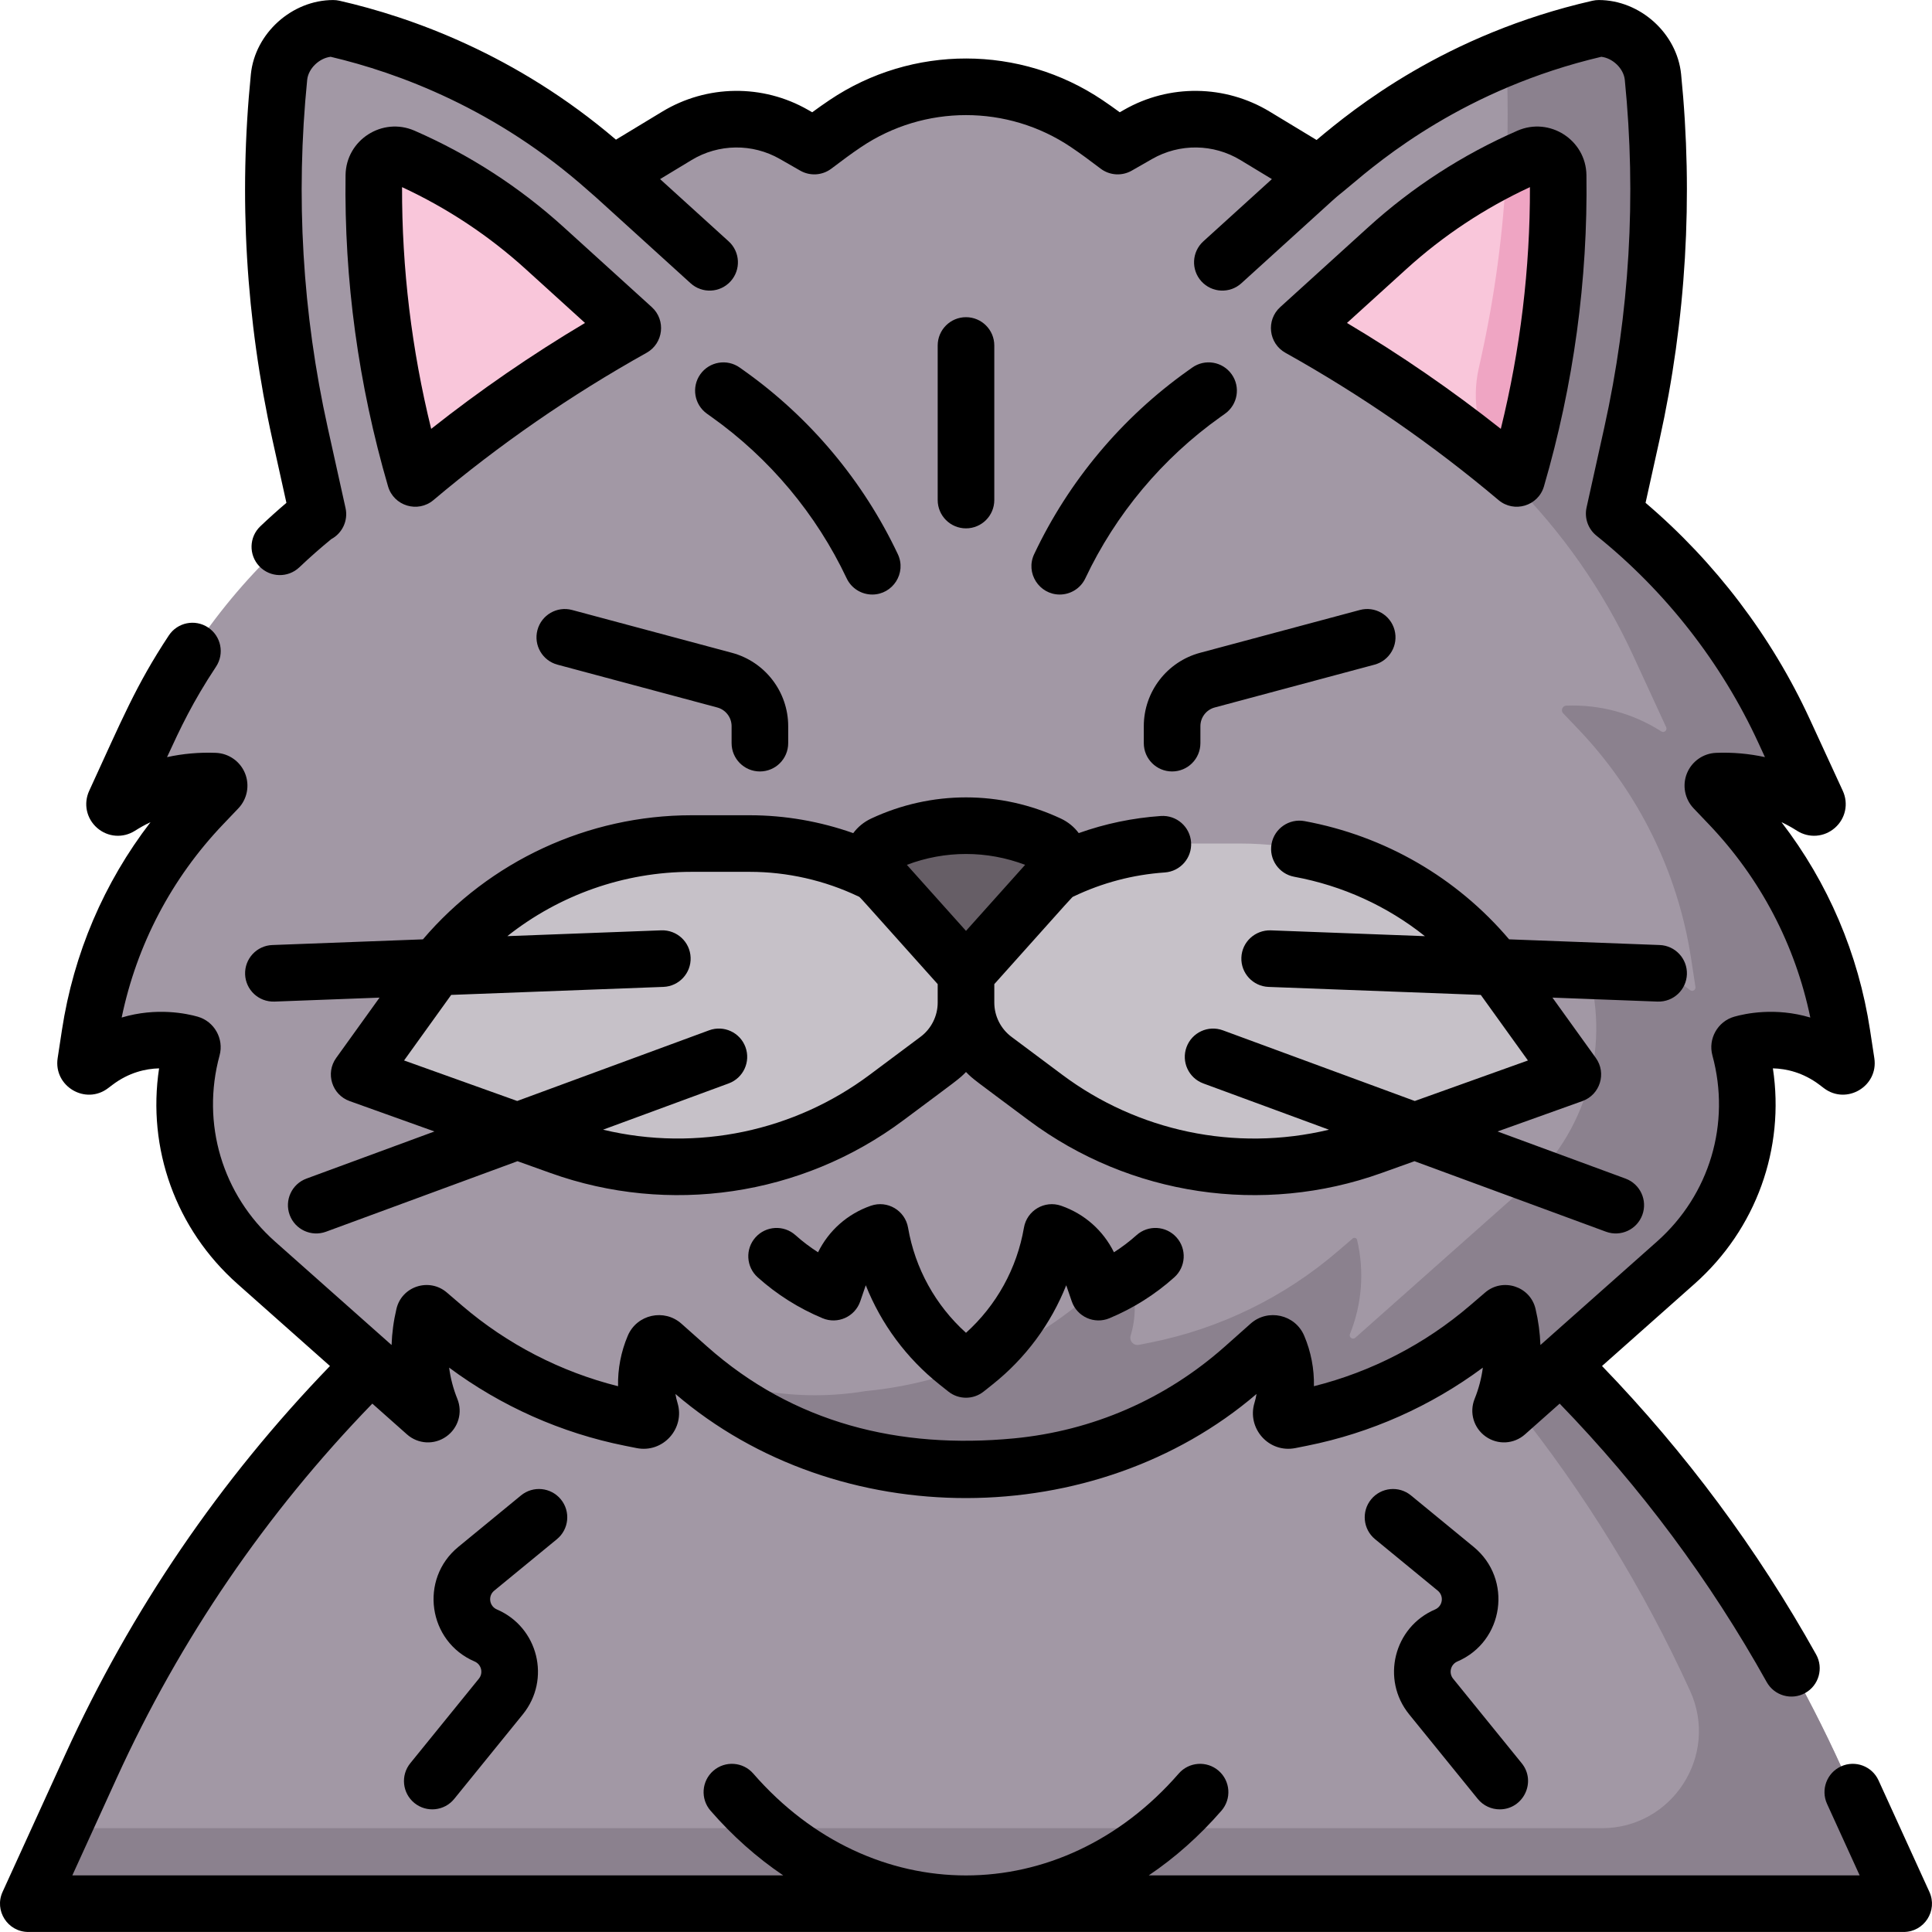 <svg id="Capa_1" enable-background="new 0 0 512.016 512.016" height="512" viewBox="0 0 512.016 512.016" width="512" xmlns="http://www.w3.org/2000/svg"><g><path d="m413.676 361.658c31.006 30.733 56.147 66.803 74.228 106.447l16.603 36.403h-497l16.603-36.403c18.081-39.643 43.224-75.712 74.23-106.445l14.494 12.867c.707.628 1.769-.125 1.415-1.003-3.19-7.913-3.849-16.619-1.886-24.922.022-.094.076-.164.127-.236.076-.068.151-.137.227-.204.248-.14.565-.149.81.061l4.069 3.487c14.157 12.134 31.194 20.427 49.478 24.083l3.104.621c1.428.286 2.626-1.058 2.2-2.451-1.716-5.614-1.395-11.653.907-17.053.391-.916 1.575-1.173 2.319-.512l6.771 6.019c16.79 14.925 37.895 24.118 60.258 26.248 8.896.847 17.852.847 26.748 0 22.363-2.13 43.468-11.323 60.258-26.247l6.772-6.019c.744-.662 1.929-.404 2.319.512 2.303 5.4 2.624 11.44.907 17.053-.426 1.393.772 2.736 2.2 2.451l3.103-.621c18.284-3.656 35.321-11.949 49.478-24.083l4.069-3.487c.24-.206.548-.201.794-.071.083.073.164.148.247.221.048.071.101.138.123.229 1.962 8.302 1.303 17.009-1.886 24.922-.354.877.708 1.63 1.415 1.003z" fill="#a298a5"/><path d="m487.903 468.104c-18.081-39.643-43.222-75.714-74.228-106.447l-12.246 10.872c18.523 23.156 34.141 48.534 46.474 75.575 7.771 17.037-4.682 36.403-23.408 36.403h-407.866l-9.122 20h497z" fill="#8b818e"/><path d="m489.322 281.565-1.138-7.464c-3.487-22.861-13.919-44.097-29.882-60.83l-4.033-4.228c-.713-.747-.209-1.991.823-2.032 8.839-.351 17.576 2.001 25.044 6.742l.141.09c.749.476 1.657-.318 1.286-1.124l-8.745-18.984c-10.376-22.524-25.834-42.208-45.024-57.619-.072.324-.164.635-.275.934.111-.298.203-.61.274-.934l4.689-21.162c6.873-31.02 8.756-62.931 5.585-94.532-.713-7.108-7.219-12.915-14.363-12.915-44.783 10.223-69.054 35.207-74.139 38.75l-16.947-10.26c-9.498-5.75-21.368-5.896-31.004-.379l-5.402 3.092-2.937-2.203c-1.798-1.349-3.56-2.597-5.282-3.757-9.646-6.494-20.817-9.742-31.986-9.743-11.17.001-22.34 3.249-31.986 9.743-1.722 1.159-3.484 2.408-5.282 3.757l-2.937 2.203-5.402-3.092c-9.636-5.516-21.506-5.371-31.004.379l-16.947 10.26c-2.144-1.494-28.189-28.26-74.139-38.75-7.143 0-13.65 5.808-14.363 12.915-3.171 31.601-1.288 63.512 5.585 94.532l4.689 21.162c.072.324.164.635.274.934-.111-.298-.203-.61-.275-.934-19.189 15.41-34.648 35.095-45.024 57.619l-8.745 18.984c-.371.806.536 1.6 1.286 1.124l.141-.09c7.469-4.741 16.205-7.093 25.044-6.742 1.031.041 1.535 1.285.823 2.032l-4.033 4.228c-15.963 16.732-26.395 37.969-29.882 60.83l-1.138 7.464c-.121.791.781 1.327 1.418.844l1.127-.855c10.829-8.216 22.003-5.789 25.107-4.904.472.135.737.619.608 1.092-5.615 20.617.928 42.673 16.945 56.892l44.936 39.892c.706.627 1.77-.124 1.416-1-3.192-7.916-3.851-16.627-1.885-24.934.122-.516.759-.715 1.162-.37l4.069 3.487c14.156 12.133 31.192 20.425 49.474 24.082l3.108.622c1.428.286 2.626-1.058 2.2-2.451-1.716-5.614-1.395-11.653.907-17.053.391-.916 1.575-1.173 2.319-.512l6.773 6.02c16.79 14.924 37.894 24.117 60.257 26.247h.001c8.895.847 17.851.847 26.746 0h.001c22.363-2.13 43.467-11.322 60.257-26.247l6.773-6.02c.744-.662 1.929-.404 2.319.512 2.303 5.4 2.624 11.439.907 17.053-.426 1.393.772 2.736 2.2 2.451l3.108-.622c18.282-3.657 35.318-11.949 49.474-24.082l4.069-3.487c.403-.345 1.039-.146 1.162.37 1.965 8.307 1.307 17.018-1.885 24.934-.353.876.71 1.626 1.416 1l44.936-39.892c16.017-14.219 22.56-36.275 16.945-56.892-.129-.473.137-.958.608-1.092 3.105-.886 14.278-3.312 25.107 4.904l1.127.855c.637.483 1.538-.054 1.418-.844z" fill="#a298a5"/><path d="m489.322 281.565-1.138-7.464c-3.487-22.861-13.919-44.097-29.882-60.83l-4.033-4.228c-.713-.747-.209-1.991.823-2.032 8.839-.351 17.576 2.001 25.044 6.742l.141.09c.749.476 1.657-.318 1.286-1.124l-8.745-18.984c-10.376-22.524-25.834-42.208-45.024-57.619-.054.243-.119.479-.195.708.076-.229.141-.465.195-.708l4.689-21.162c6.873-31.02 8.756-62.931 5.585-94.532-.713-7.108-7.219-12.915-14.363-12.915-9 2.054-17.171 4.706-24.525 7.659 1.354 26.749-.892 53.587-6.697 79.789l-.606 2.733c-2.401 10.838.942 22.126 8.798 29.97 13.287 13.268 24.203 28.841 32.143 46.077l8.745 18.984c.371.806-.536 1.6-1.286 1.124l-.141-.09c-7.469-4.741-16.205-7.093-25.044-6.742-1.031.041-1.535 1.285-.823 2.032l4.035 4.229c15.962 16.732 26.394 37.968 29.881 60.828l1.138 7.464c.121.79-.781 1.327-1.418.844l-1.127-.855c-10.834-8.219-22.013-5.787-25.112-4.902-.469.134-.734.616-.605 1.086 5.618 20.619-.925 42.677-16.943 56.897l-44.936 39.892c-.706.627-1.77-.124-1.416-1 3.192-7.916 3.85-16.627 1.885-24.934-.122-.516-.759-.715-1.162-.37l-4.069 3.487c-14.157 12.134-31.194 20.426-49.477 24.082l-3.105.621c-1.428.286-2.626-1.058-2.2-2.451 1.716-5.614 1.395-11.653-.907-17.053-.391-.916-1.575-1.173-2.319-.511l-6.773 6.02c-16.79 14.924-37.894 24.117-60.257 26.247h-.001c-8.854 1.476-17.892 1.476-26.746 0h-.001c-5.496-.523-10.916-1.474-16.214-2.831 16.077 12.911 35.611 20.869 56.214 22.831h.001c8.895.847 17.851.847 26.746 0h.001c22.363-2.13 43.467-11.322 60.257-26.247l6.773-6.02c.744-.662 1.929-.404 2.319.512 2.303 5.4 2.624 11.439.907 17.053-.426 1.393.772 2.736 2.2 2.451l3.108-.622c18.282-3.657 35.318-11.949 49.474-24.082l4.069-3.487c.403-.345 1.039-.146 1.162.37 1.965 8.307 1.307 17.018-1.885 24.934-.353.876.71 1.626 1.416 1l44.936-39.892c16.017-14.219 22.56-36.275 16.945-56.892-.129-.473.137-.958.608-1.092 3.105-.886 14.278-3.312 25.107 4.904l1.127.855c.636.483 1.537-.054 1.417-.844z" fill="#8b818e"/><path d="m144.365 65.772c-11.111-10.088-23.808-18.278-37.494-24.259-3.63-1.587-7.738 1.03-7.793 4.992-.378 27.05 3.299 54.024 10.961 80.294 17.891-15.096 37.202-28.434 57.66-39.849z" fill="#f9c6da"/><path d="m367.649 65.772c11.111-10.088 23.808-18.278 37.494-24.259 3.63-1.587 7.738 1.03 7.793 4.992.378 27.05-3.299 54.024-10.961 80.294-17.891-15.096-37.202-28.434-57.66-39.849z" fill="#f9c6da"/><path d="m412.936 46.505c-.055-3.962-4.163-6.579-7.793-4.992-1.992.87-3.962 1.788-5.91 2.751-.797 17.03-3.051 33.99-6.751 50.691l-.606 2.733c-1.868 8.429-.26 17.131 4.242 24.272 1.969 1.592 3.921 3.205 5.856 4.838 7.663-26.27 11.34-53.243 10.962-80.293z" fill="#efa5c3"/><path d="m256.007 257.943-23.563-26.313c-2.249-2.512-1.439-6.482 1.614-7.912 13.908-6.513 29.99-6.513 43.897 0 3.054 1.43 3.864 5.4 1.614 7.912z" fill="#665e66"/><path d="m256.007 257.943v7.771c0 5.931 2.799 11.514 7.551 15.063l13.506 10.087c12.398 9.259 26.923 15.258 42.242 17.447 14.891 2.127 30.077.589 44.239-4.483l53.284-19.081-18.265-25.403c-16.156-22.47-42.139-35.79-69.814-35.79h-15.45c-11.083 0-22.025 2.481-32.025 7.261l-1.706.815z" fill="#c6c1c8"/><path d="m256.007 257.943v7.771c0 5.931-2.799 11.514-7.551 15.063l-13.506 10.087c-12.398 9.259-26.923 15.258-42.242 17.447-14.891 2.127-30.077.589-44.239-4.483l-53.284-19.081 18.265-25.403c16.156-22.47 42.139-35.79 69.814-35.79h15.449c11.083 0 22.025 2.481 32.025 7.261l1.706.815z" fill="#c6c1c8"/><path d="m497.848 471.835c-1.719-3.77-6.168-5.43-9.936-3.712-3.769 1.72-5.43 6.168-3.711 9.937l8.642 18.948h-188.396c6.951-4.688 13.421-10.425 19.258-17.14 2.718-3.127 2.386-7.863-.74-10.581-3.125-2.717-7.863-2.386-10.581.739-31.287 35.992-81.457 36.006-112.756 0-2.717-3.126-7.455-3.457-10.581-.739s-3.458 7.454-.74 10.581c5.837 6.714 12.307 12.451 19.258 17.14h-188.394l11.763-25.791c16.805-36.845 39.577-70.196 67.74-99.231l9.179 8.149c2.929 2.6 7.208 2.842 10.407.585 3.199-2.255 4.41-6.367 2.946-9.997-1.083-2.685-1.81-5.462-2.177-8.277 13.766 10.222 29.715 17.329 46.567 20.701l3.112.622c6.998 1.404 12.922-5.197 10.84-11.999-.235-.769-.416-1.55-.542-2.338 43.203 36.997 111.303 36.566 153.999 0-.125.787-.306 1.567-.541 2.336-2.055 6.713 3.739 13.407 10.843 12.001l3.108-.622c16.853-3.372 32.802-10.479 46.568-20.701-.368 2.814-1.094 5.592-2.176 8.275-1.465 3.632-.254 7.744 2.945 9.999 3.199 2.257 7.479 2.016 10.406-.585l9.18-8.15c21.433 22.105 39.873 46.9 54.872 73.795 2.011 3.605 6.578 4.921 10.203 2.896 3.618-2.018 4.915-6.585 2.897-10.203-15.529-27.845-34.597-53.532-56.744-76.457l24.527-21.774c16.364-14.528 23.972-35.878 20.757-57.11 3.522.091 8 1.064 12.393 4.397l1.123.852c5.993 4.549 14.503-.505 13.367-7.948l-1.138-7.463c-3.085-20.226-11.131-39.041-23.468-55.079 1.464.689 2.813 1.443 4.123 2.281 3.165 2.014 7.192 1.707 10.02-.76 2.827-2.469 3.672-6.418 2.102-9.831l-8.745-18.984c-10.097-21.917-25.09-41.651-43.521-57.337l3.696-16.684c7.056-31.847 8.982-64.449 5.725-96.903-1.086-10.843-10.877-19.665-21.823-19.665-.562 0-1.122.063-1.669.188-39.013 8.905-63.261 28.617-73.117 36.902l-12.416-7.517c-11.824-7.159-26.621-7.341-38.615-.473l-1.126.646c-1.512-1.112-3.048-2.194-4.58-3.226-21.754-14.644-50.429-14.757-72.349 0-1.532 1.031-3.068 2.112-4.58 3.225l-1.126-.645c-11.995-6.867-26.792-6.688-38.615.473l-12.272 7.43c-26.458-22.59-54.292-32.485-73.261-36.815-.547-.125-1.107-.188-1.669-.188-10.946 0-20.737 8.822-21.825 19.666-3.257 32.454-1.331 65.057 5.725 96.903l3.696 16.684c-2.365 2.011-4.678 4.09-6.91 6.212-3.002 2.854-3.122 7.601-.268 10.603 2.854 3.004 7.602 3.123 10.603.269 2.712-2.578 5.555-5.086 8.466-7.471 2.894-1.55 4.52-4.88 3.778-8.232l-4.721-21.308c-6.71-30.288-8.542-61.296-5.445-92.161.302-3.003 3.173-5.757 6.22-6.123 17.89 4.211 43.946 13.791 68.375 35.556 5.285 4.709-8.394-7.689 27.021 24.464 3.061 2.778 7.802 2.563 10.594-.512 2.777-3.06 2.563-7.803-.512-10.595-.365-.331 2.897 2.629-18.17-16.497l8.344-5.051c7.163-4.337 16.126-4.446 23.393-.287l5.402 3.093c2.599 1.487 5.833 1.288 8.228-.51 3.147-2.36 4.949-3.747 7.906-5.737 16.739-11.27 38.793-11.313 55.596 0 2.98 2.006 4.743 3.365 7.907 5.738 2.395 1.796 5.627 1.996 8.227.509l5.402-3.093c7.266-4.159 16.23-4.052 23.393.287l8.343 5.051-18.171 16.497c-3.071 2.789-3.292 7.532-.512 10.595 2.789 3.07 7.53 3.294 10.594.512 32.24-29.27 22.2-20.265 28.714-25.756 8.397-7.079 30.578-25.776 66.681-34.264 3.048.366 5.919 3.12 6.221 6.123 3.098 30.865 1.266 61.873-5.445 92.161l-4.688 21.162c-.618 2.787.4 5.683 2.626 7.47 18.289 14.687 33.126 33.674 42.908 54.908l1.741 3.778c-4.217-.922-8.563-1.309-12.953-1.134-3.409.136-6.439 2.268-7.72 5.431-1.281 3.164-.587 6.803 1.768 9.272l4.033 4.228c13.672 14.331 22.901 31.94 26.895 51.217-9.262-2.778-17.29-1.045-20.161-.226-4.392 1.255-6.987 5.864-5.784 10.273 4.908 18.018-.72 36.913-14.687 49.313l-30.897 27.429c-.111-3.205-.541-6.412-1.292-9.587-1.424-6.031-8.715-8.301-13.341-4.34l-4.068 3.487c-11.919 10.216-26.121 17.541-41.322 21.354.096-4.569-.772-9.145-2.587-13.401-2.398-5.621-9.634-7.24-14.2-3.175l-6.773 6.02c-15.707 13.961-35.066 22.394-55.985 24.387-30.324 2.882-58.357-3.984-81.311-24.387l-6.77-6.018c-4.556-4.052-11.797-2.467-14.203 3.173-1.815 4.257-2.684 8.832-2.587 13.401-15.201-3.812-29.403-11.138-41.322-21.354l-4.073-3.491c-4.627-3.959-11.914-1.682-13.336 4.342-.751 3.175-1.181 6.384-1.292 9.589l-30.897-27.429c-13.967-12.4-19.595-31.296-14.688-49.311 1.203-4.412-1.392-9.021-5.787-10.277-2.869-.818-10.896-2.552-20.158.227 3.994-19.276 13.223-36.886 26.895-51.217l4.034-4.229c2.354-2.469 3.047-6.107 1.767-9.271-1.281-3.163-4.311-5.295-7.72-5.431-4.392-.172-8.734.211-12.953 1.135 3.588-7.791 6.77-14.576 12.987-23.976 2.285-3.455 1.337-8.108-2.118-10.394-3.456-2.283-8.107-1.337-10.393 2.118-8.745 13.222-12.509 22.521-21.106 41.184-1.569 3.41-.723 7.359 2.104 9.828 2.827 2.468 6.854 2.772 10.024.757 1.331-.841 2.585-1.556 4.118-2.277-12.336 16.039-20.382 34.853-23.467 55.078l-1.138 7.463c-1.134 7.435 7.367 12.501 13.363 7.951l1.129-.855c4.393-3.333 8.87-4.306 12.391-4.396-3.215 21.23 4.393 42.582 20.758 57.11l24.528 21.775c-29.149 30.158-52.732 64.763-70.16 102.974l-16.608 36.403c-2.257 4.947 1.352 10.612 6.824 10.612h497c5.439 0 9.095-5.635 6.824-10.612z"/><path d="m172.739 81.395-23.333-21.177c-11.699-10.621-25-19.228-39.532-25.578-8.541-3.735-18.166 2.443-18.296 11.76-.388 27.793 3.4 55.55 11.26 82.497 1.517 5.201 7.895 7.127 12.037 3.633 17.455-14.728 36.457-27.86 56.478-39.031 4.474-2.497 5.181-8.658 1.386-12.104zm-58.469 32.262c-5.183-21.05-7.774-42.539-7.718-64.063 11.993 5.563 23.005 12.863 32.771 21.729 0 0 0 .001.001.001l15.716 14.266c-14.195 8.447-27.845 17.845-40.77 28.067z"/><path d="m340.661 93.499c20.021 11.171 39.023 24.304 56.478 39.031 4.132 3.485 10.517 1.578 12.037-3.633 7.86-26.947 11.648-54.704 11.26-82.497-.13-9.322-9.763-15.494-18.296-11.76-14.534 6.352-27.834 14.957-39.532 25.578l-23.333 21.177c-3.794 3.444-3.09 9.606 1.386 12.104zm32.028-22.174c.001 0 .001-.001 0 0 9.765-8.866 20.779-16.168 32.772-21.73.056 21.523-2.535 43.013-7.718 64.063-12.924-10.223-26.574-19.62-40.77-28.067z"/><path d="m303.128 192.444v4.506c0 4.143 3.358 7.5 7.5 7.5s7.5-3.357 7.5-7.5v-4.506c0-2.315 1.562-4.351 3.798-4.95l42.348-11.347c4.001-1.071 6.375-5.185 5.304-9.186-1.072-4-5.187-6.379-9.186-5.303l-42.349 11.347c-8.782 2.355-14.915 10.348-14.915 19.439z"/><path d="m142.436 166.962c-1.072 4.001 1.303 8.114 5.304 9.186l42.347 11.347c2.237.6 3.799 2.635 3.799 4.95v4.506c0 4.143 3.358 7.5 7.5 7.5s7.5-3.357 7.5-7.5v-4.506c0-9.091-6.133-17.084-14.916-19.438l-42.348-11.347c-3.998-1.078-8.114 1.301-9.186 5.302z"/><path d="m301.201 327.341c-1.875 1.681-3.875 3.195-5.984 4.537-2.846-5.774-7.815-10.188-14.004-12.335-4.367-1.513-9.064 1.246-9.85 5.814-1.856 10.788-7.271 20.577-15.356 27.863-8.085-7.286-13.5-17.074-15.356-27.863-.783-4.551-5.468-7.333-9.85-5.814-6.189 2.147-11.158 6.561-14.004 12.335-2.109-1.342-4.108-2.856-5.984-4.537-3.084-2.763-7.827-2.502-10.59.583s-2.503 7.827.583 10.591c5.097 4.565 10.884 8.215 17.2 10.846 3.99 1.664 8.572-.388 9.979-4.489l1.459-4.255c4.067 10.24 10.753 19.31 19.504 26.274l2.389 1.901c2.733 2.176 6.608 2.176 9.342 0l2.388-1.901c8.751-6.965 15.437-16.034 19.504-26.274l1.459 4.255c1.406 4.1 5.983 6.151 9.979 4.489 6.317-2.632 12.104-6.281 17.201-10.846 3.085-2.764 3.346-7.506.583-10.591-2.765-3.086-7.508-3.347-10.592-.583z"/><path d="m188.594 110.521c15.356 10.926 27.73 25.707 35.785 42.745 1.281 2.71 3.975 4.297 6.785 4.297 5.426 0 9.149-5.687 6.775-10.707-9.15-19.355-23.206-36.146-40.649-48.557l-1.229-.875c-3.374-2.4-8.058-1.613-10.459 1.762-2.402 3.375-1.613 8.058 1.762 10.459z"/><path d="m315.952 97.425-1.229.874c-17.443 12.412-31.5 29.202-40.649 48.558-2.374 5.02 1.347 10.707 6.775 10.707 2.81 0 5.505-1.587 6.785-4.297 8.055-17.038 20.429-31.819 35.786-42.746l1.229-.875c3.375-2.401 4.164-7.084 1.762-10.459-2.401-3.376-7.084-4.164-10.459-1.762z"/><path d="m263.507 132.523v-40.964c0-4.143-3.358-7.5-7.5-7.5s-7.5 3.357-7.5 7.5v40.965c0 4.143 3.358 7.5 7.5 7.5 4.142-.001 7.5-3.358 7.5-7.501z"/><path d="m64.958 258.227c.152 4.029 3.494 7.342 7.777 7.212l27.852-1.051-11.491 15.982c-2.912 4.049-1.127 9.76 3.561 11.438l22.482 8.051-33.924 12.493c-3.887 1.432-5.877 5.743-4.446 9.63 1.431 3.886 5.74 5.877 9.63 4.446l50.748-18.688 8.794 3.149c31.211 11.179 66.412 6.213 93.497-14.016 14.494-10.824 14.66-10.815 16.569-12.774 1.911 1.96 1.864 1.791 16.569 12.774 26.916 20.103 62.084 25.265 93.497 14.016l8.794-3.149 50.748 18.688c3.887 1.43 8.198-.558 9.63-4.446 1.431-3.887-.56-8.198-4.446-9.63l-33.924-12.493 22.482-8.051c4.695-1.681 6.468-7.396 3.561-11.438l-11.491-15.982 27.852 1.051c4.295.131 7.626-3.195 7.777-7.212.156-4.14-3.073-7.622-7.212-7.778l-39.902-1.506c-13.903-16.371-32.895-27.398-54.219-31.335-4.065-.746-7.984 1.939-8.737 6.014-.752 4.073 1.941 7.984 6.014 8.736 12.833 2.369 24.659 7.797 34.627 15.743l-40.864-1.542c-4.138-.112-7.621 3.073-7.777 7.212-.156 4.14 3.073 7.622 7.212 7.778l56.239 2.123c1.053 1.459-3.568-4.963 12.491 17.373l-29.986 10.738-50.859-18.729c-3.888-1.431-8.199.559-9.63 4.446s.56 8.198 4.446 9.63l33.299 12.263c-24.987 5.977-50.77.307-70.645-14.535l-13.506-10.087c-2.842-2.123-4.539-5.508-4.539-9.055v-4.903c22.269-24.869 20.475-22.977 21.003-23.229 7.62-3.643 15.756-5.784 24.182-6.367 4.132-.286 7.25-3.868 6.964-8-.286-4.133-3.868-7.236-8-6.965-7.48.517-14.772 2.039-21.773 4.535-1.213-1.632-2.828-2.958-4.748-3.858-15.97-7.479-34.289-7.479-50.26 0-1.923.901-3.54 2.231-4.754 3.867-8.78-3.114-18.114-4.739-27.409-4.739h-15.449c-27.447 0-53.526 12.169-71.183 32.888l-39.911 1.506c-4.139.153-7.368 3.636-7.212 7.776zm206.72-29.027-15.671 17.5-15.671-17.5c10.113-3.838 21.228-3.839 31.342 0zm-88.414 1.854h15.449c9.9 0 19.856 2.257 28.79 6.527.53.253-1.233-1.602 21.003 23.229v4.903c0 3.547-1.697 6.932-4.539 9.055l-13.506 10.087c-19.861 14.832-45.641 20.516-70.645 14.535l33.299-12.263c3.887-1.432 5.877-5.743 4.446-9.63-1.432-3.887-5.742-5.876-9.63-4.446l-50.859 18.729-29.986-10.738c16.416-22.833 11.532-16.044 12.491-17.373l56.239-2.123c4.139-.156 7.368-3.639 7.212-7.778-.156-4.14-3.617-7.351-7.777-7.212l-40.798 1.54c13.732-10.888 30.926-17.042 48.811-17.042z"/><path d="m380.323 426.537c-10.951 4.696-14.377 18.544-6.865 27.804l18.172 22.398c1.482 1.827 3.646 2.774 5.829 2.774 6.241 0 9.816-7.3 5.82-12.226l-18.172-22.397c-1.234-1.522-.675-3.794 1.126-4.566 12.383-5.306 14.709-21.834 4.318-30.366l-16.614-13.642c-3.202-2.629-7.928-2.164-10.556 1.037-2.628 3.202-2.164 7.928 1.037 10.557l16.614 13.642c1.715 1.407 1.329 4.111-.709 4.985z"/><path d="m130.981 421.552 16.614-13.642c3.201-2.629 3.666-7.354 1.037-10.557-2.628-3.2-7.355-3.665-10.556-1.037l-16.614 13.642c-10.41 8.546-8.042 25.071 4.316 30.365 1.797.772 2.365 3.042 1.128 4.566l-18.172 22.398c-2.61 3.217-2.118 7.94 1.099 10.55 3.201 2.598 7.928 2.132 10.549-1.099l18.173-22.399c7.505-9.251 4.093-23.104-6.867-27.803-2.033-.871-2.424-3.575-.707-4.984z"/></g></svg>